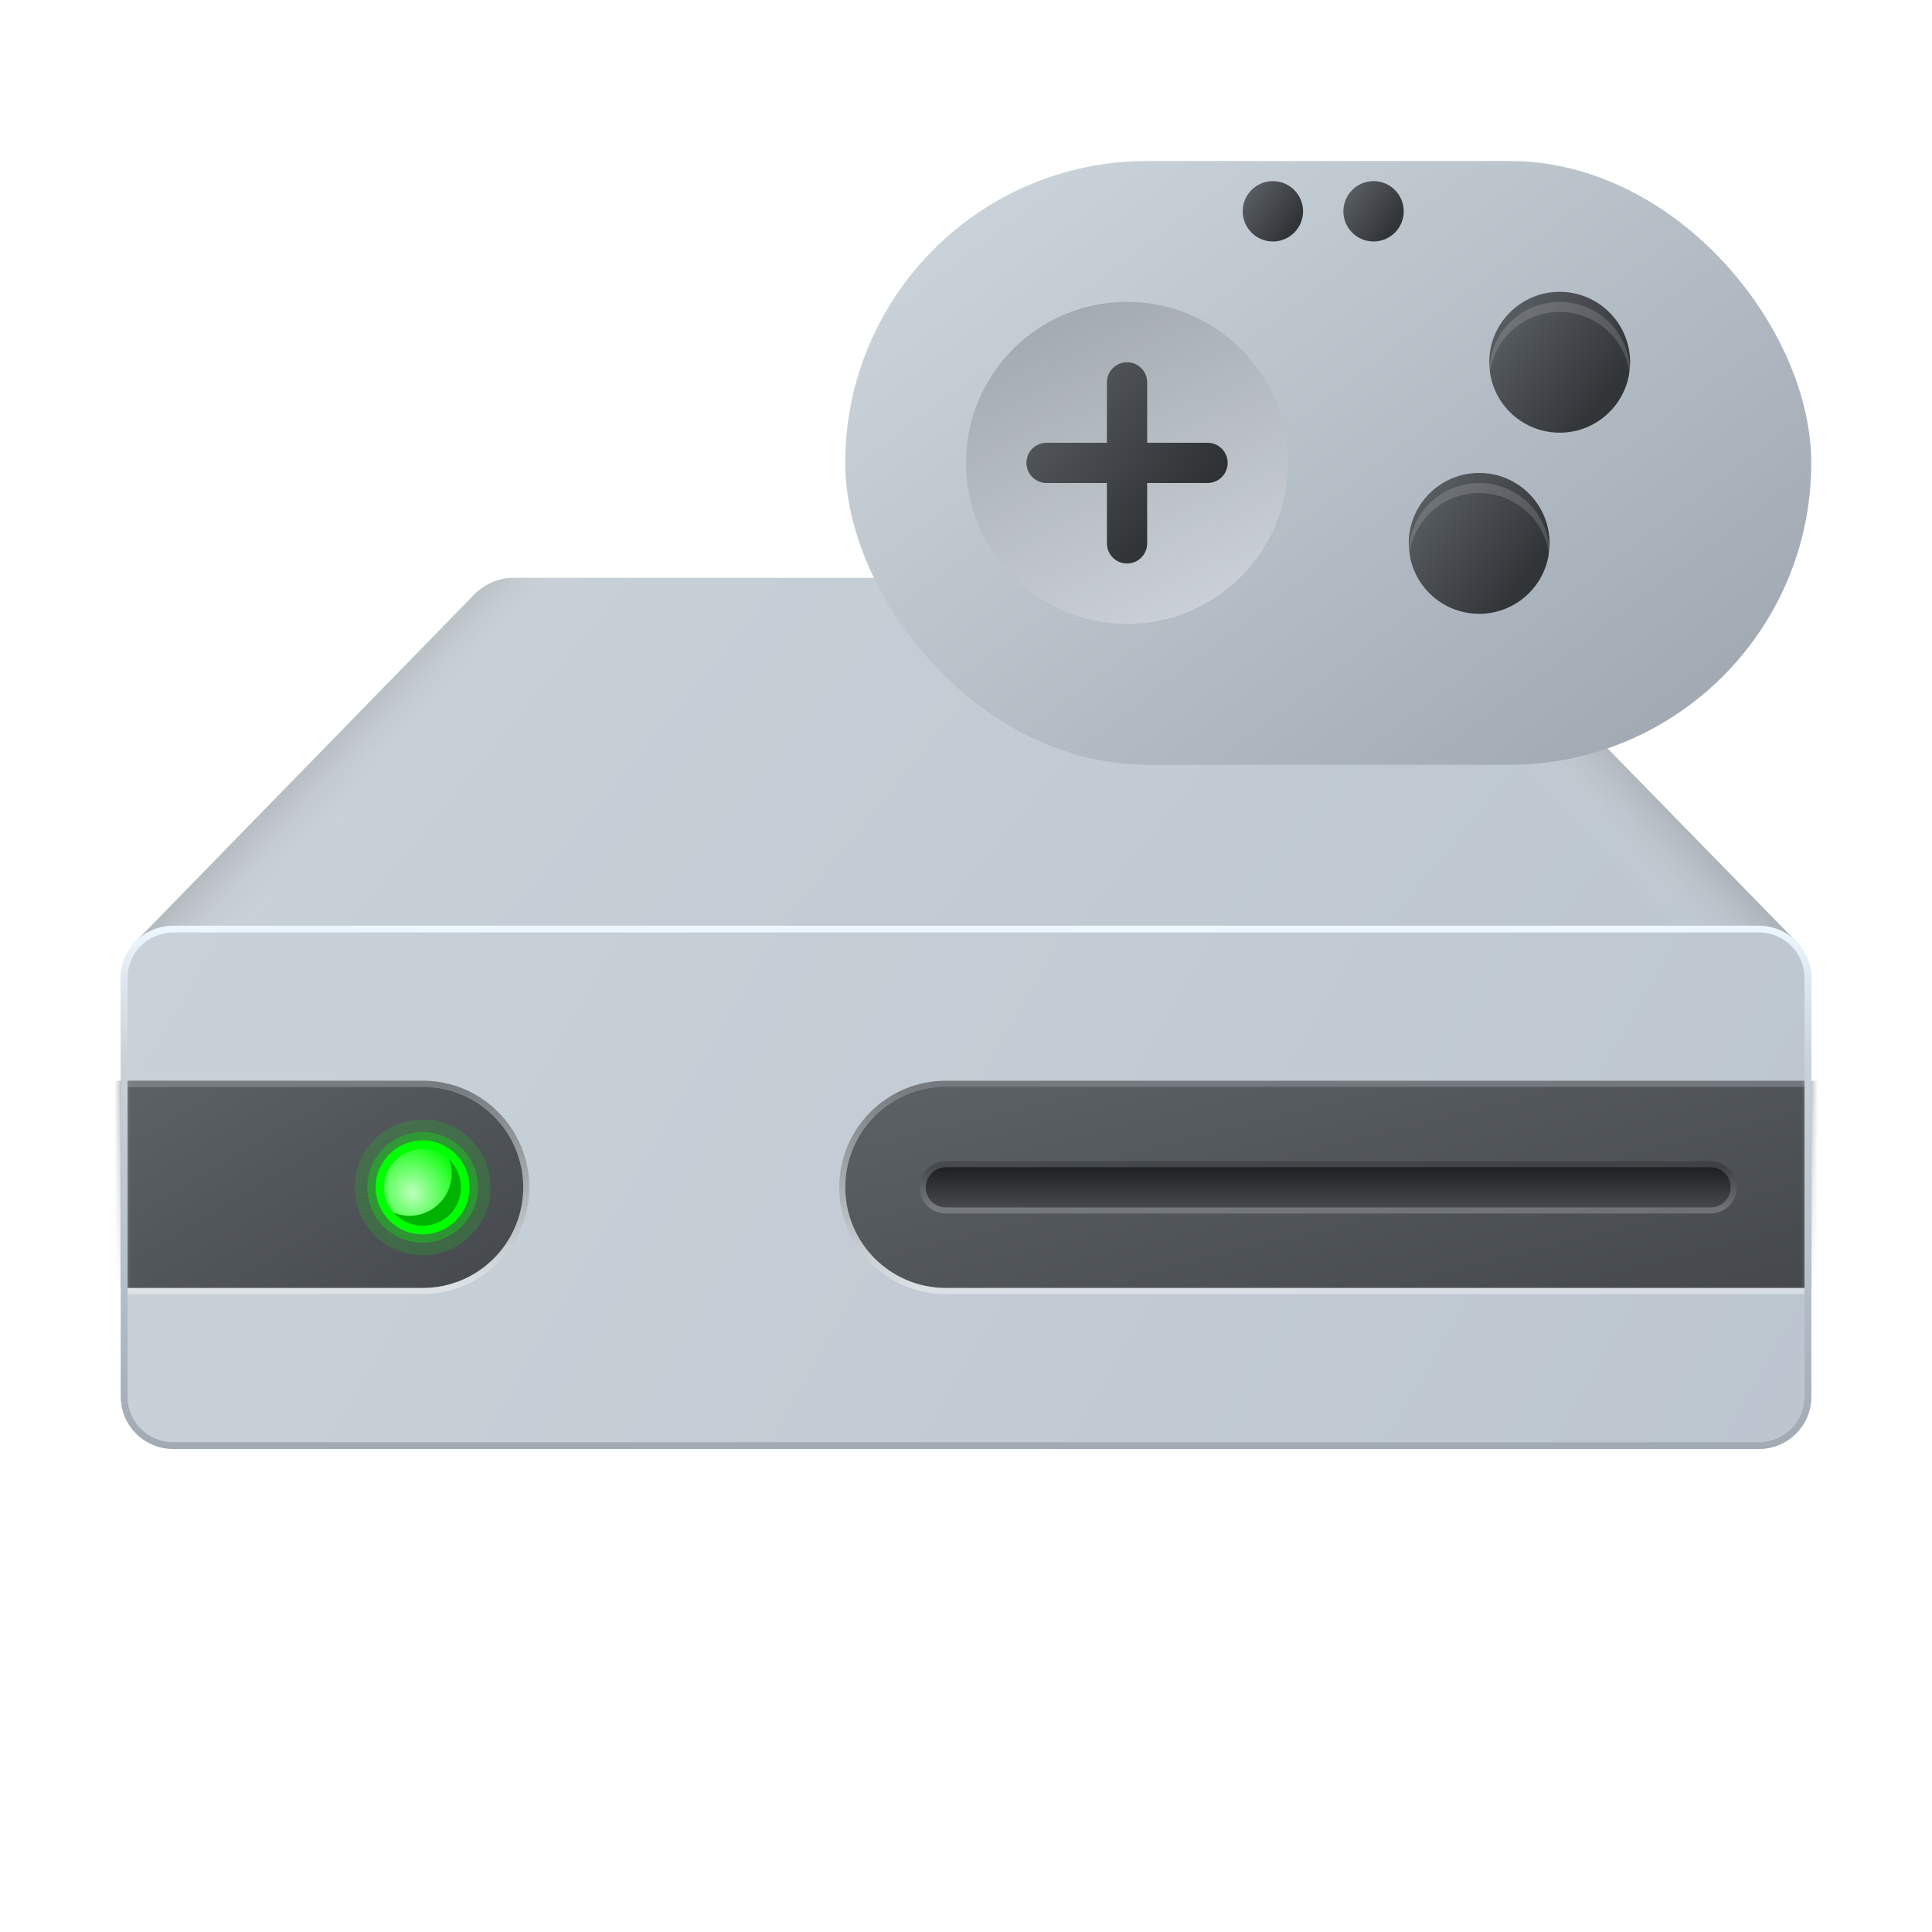 <?xml version="1.0" encoding="UTF-8"?>
<svg fill="none" version="1.1" viewBox="0 0 228 228" xmlns="http://www.w3.org/2000/svg"><g clip-path="url(#clip0_3649_22921)"><path d="m211.97 111.11-39.989-40.938c-1.247-1.262-2.85-1.984-4.632-1.984h-106.79c-1.692 0-3.384.721-4.631 1.984l-39.9 40.938h195.94z" fill="url(#paint0_linear_3649_22921)"/><path d="m211.97 111.11-39.989-40.938c-1.247-1.262-2.85-1.984-4.632-1.984h-106.79c-1.692 0-3.384.721-4.631 1.984l-39.9 40.938h195.94z" fill="url(#paint1_linear_3649_22921)" opacity=".5"/><path d="m16.031 111.11 39.989-40.938c1.247-1.262 2.85-1.984 4.631-1.984h106.79c1.692 0 3.384.721 4.631 1.984l39.989 40.938h-196.03z" fill="url(#paint2_linear_3649_22921)" opacity=".5"/><path d="m207.58 171h-187.07c-3.487 0-6.26-2.77-6.26-6.255v-49.24c0-3.485 2.772-6.255 6.26-6.255h186.98c3.487 0 6.259 2.77 6.259 6.255v49.24c.089 3.395-2.772 6.255-6.17 6.255z" fill="url(#paint3_linear_3649_22921)"/><mask id="mask0_3649_22921" x="14" y="109" width="200" height="62" style="mask-type:alpha" maskUnits="userSpaceOnUse"><path d="m207.58 171h-187.07c-3.487 0-6.26-2.77-6.26-6.255v-49.24c0-3.485 2.772-6.255 6.26-6.255h186.98c3.487 0 6.259 2.77 6.259 6.255v49.24c.089 3.395-2.772 6.255-6.17 6.255z" fill="url(#paint3_linear_3649_22921)"/></mask><g mask="url(#mask0_3649_22921)"><path d="m14.25 128.25h35.625c6.558 0 11.875 5.317 11.875 11.875s-5.317 11.875-11.875 11.875h-35.625v-23.75z" fill="url(#paint5_linear_3649_22921)"/><path d="m14.25 127.89h-.356v24.462h35.981c6.755 0 12.231-5.476 12.231-12.231s-5.476-12.231-12.231-12.231h-35.625z" stroke="url(#paint6_linear_3649_22921)" stroke-opacity=".4" stroke-width=".713"/><path d="m99.75 140.12c0-6.558 5.317-11.875 11.875-11.875h102.12v23.75h-102.12c-6.558 0-11.875-5.317-11.875-11.875z" fill="url(#paint7_linear_3649_22921)"/><path d="m214.11 128.25v-.356h-102.48c-6.755 0-12.231 5.476-12.231 12.231s5.476 12.231 12.231 12.231h102.48v-24.106z" stroke="url(#paint8_linear_3649_22921)" stroke-opacity=".4" stroke-width=".713"/></g><path d="m109.25 140.12c0-1.312 1.063-2.375 2.375-2.375h90.25c1.312 0 2.375 1.063 2.375 2.375s-1.063 2.375-2.375 2.375h-90.25c-1.312 0-2.375-1.063-2.375-2.375z" fill="url(#paint9_linear_3649_22921)"/><path d="m111.62 137.39c-1.508 0-2.731 1.223-2.731 2.731s1.223 2.731 2.731 2.731h90.25c1.508 0 2.731-1.223 2.731-2.731s-1.223-2.731-2.731-2.731h-90.25z" stroke="url(#paint10_linear_3649_22921)" stroke-opacity=".2" stroke-width=".713"/><path d="m207.52 110.04c3.028 0 5.432 2.382 5.432 5.381v49.4c0 2.999-2.404 5.381-5.432 5.381h-187.03c-3.028 0-5.433-2.382-5.433-5.381v-49.4c0-2.999 2.405-5.381 5.433-5.381h187.03zm0-.794h-187.03c-3.474 0-6.234 2.735-6.234 6.175v49.4c0 3.44 2.761 6.175 6.234 6.175h187.03c3.473 0 6.234-2.735 6.234-6.175v-49.4c0-3.44-2.761-6.175-6.234-6.175z" fill="url(#paint11_linear_3649_22921)"/><path d="m53.437 143.69c1.969-1.967 1.971-5.157.004-7.126s-5.157-1.971-7.126-.004c-1.969 1.966-1.971 5.157-.004 7.126 1.967 1.969 5.157 1.97 7.126.004z" opacity=".15" stroke="#0f0" stroke-miterlimit="10" stroke-width="5.961"/><path d="m53.437 143.69c1.969-1.967 1.971-5.157.004-7.126s-5.157-1.971-7.126-.004c-1.969 1.966-1.971 5.157-.004 7.126 1.967 1.969 5.157 1.97 7.126.004z" opacity=".3" stroke="#0f0" stroke-miterlimit="10" stroke-width="2.981"/><path d="m53.437 143.69c1.969-1.967 1.971-5.157.004-7.126s-5.157-1.971-7.126-.004c-1.969 1.966-1.971 5.157-.004 7.126 1.967 1.969 5.157 1.97 7.126.004z" fill="#00B300"/><path d="m49.1 143.42c2.743-.447 4.592-2.998 4.146-5.741-.128-.574-.319-1.148-.574-1.658-1.02-.702-2.296-1.021-3.636-.83-2.743.447-4.592 2.998-4.146 5.741.128.574.319 1.148.574 1.658 1.02.702 2.296 1.021 3.636.83z" fill="url(#paint12_radial_3649_22921)"/><path d="m53.437 143.69c1.969-1.967 1.971-5.157.004-7.126s-5.157-1.971-7.126-.004c-1.969 1.966-1.971 5.157-.004 7.126 1.967 1.969 5.157 1.97 7.126.004z" stroke="#0f0" stroke-miterlimit="10" stroke-width="1.02"/></g><rect x="99.75" y="19" width="114" height="71.25" rx="35.625" fill="url(#paint13_linear_3649_22921)"/><circle cx="133" cy="54.625" r="19" fill="url(#paint14_linear_3649_22921)" opacity=".3"/><g filter="url(#filter0_dd_3649_22921)"><path d="m135.38 57h7.125c.63 0 1.234-.25 1.679-.696.446-.445.696-1.05.696-1.679s-.25-1.234-.696-1.679c-.445-.445-1.049-.696-1.679-.696h-7.125v-7.125c0-.63-.25-1.234-.696-1.679-.445-.445-1.049-.696-1.679-.696s-1.234.25-1.679.696c-.446.445-.696 1.05-.696 1.679v7.125h-7.125c-.63 0-1.234.25-1.679.696-.446.445-.696 1.05-.696 1.679s.25 1.234.696 1.679c.445.445 1.049.696 1.679.696h7.125v7.125c0 .63.25 1.234.696 1.679.445.445 1.049.696 1.679.696s1.234-.25 1.679-.696c.446-.445.696-1.05.696-1.679v-7.125z" fill="url(#paint15_linear_3649_22921)"/></g><g filter="url(#filter1_di_3649_22921)"><circle cx="174.56" cy="65.312" r="8.312" fill="url(#paint16_linear_3649_22921)"/></g><g filter="url(#filter2_i_3649_22921)"><circle cx="150.81" cy="27.312" r="3.562" fill="url(#paint17_linear_3649_22921)"/></g><g filter="url(#filter3_i_3649_22921)"><circle cx="162.69" cy="27.312" r="3.562" fill="url(#paint18_linear_3649_22921)"/></g><path d="m182.85 65.906c.014-.196.021-.394.021-.594 0-4.591-3.722-8.312-8.313-8.312-4.59 0-8.312 3.722-8.312 8.312 0 .2.007.398.021.594.304-4.314 3.9-7.719 8.291-7.719 4.392 0 7.988 3.405 8.292 7.719z" clip-rule="evenodd" fill="#fff" fill-rule="evenodd" opacity=".15"/><g filter="url(#filter4_di_3649_22921)"><circle cx="184.06" cy="43.938" r="8.312" fill="url(#paint19_linear_3649_22921)"/></g><path d="m192.35 44.531c.014-.196.021-.394.021-.594 0-4.591-3.722-8.312-8.313-8.312-4.59 0-8.312 3.722-8.312 8.312 0 .2.007.398.021.594.304-4.314 3.9-7.719 8.291-7.719 4.392 0 7.988 3.405 8.292 7.719z" clip-rule="evenodd" fill="#fff" fill-rule="evenodd" opacity=".15"/><defs><filter id="filter0_dd_3649_22921" x="118.12" y="39.75" width="29.75" height="29.75" color-interpolation-filters="sRGB" filterUnits="userSpaceOnUse"><feFlood flood-opacity="0" result="BackgroundImageFix"/><feColorMatrix in="SourceAlpha" result="hardAlpha" values="0 0 0 0 0 0 0 0 0 0 0 0 0 0 0 0 0 0 127 0"/><feOffset/><feGaussianBlur stdDeviation="0.5"/><feColorMatrix values="0 0 0 0 0 0 0 0 0 0 0 0 0 0 0 0 0 0 0.1 0"/><feBlend in2="BackgroundImageFix" result="effect1_dropShadow_3649_22921"/><feColorMatrix in="SourceAlpha" result="hardAlpha" values="0 0 0 0 0 0 0 0 0 0 0 0 0 0 0 0 0 0 127 0"/><feOffset/><feGaussianBlur stdDeviation="1.5"/><feColorMatrix values="0 0 0 0 0 0 0 0 0 0 0 0 0 0 0 0 0 0 0.2 0"/><feBlend in2="effect1_dropShadow_3649_22921" result="effect2_dropShadow_3649_22921"/><feBlend in="SourceGraphic" in2="effect2_dropShadow_3649_22921" result="shape"/></filter><filter id="filter1_di_3649_22921" x="164.47" y="54.625" width="21.375" height="22.562" color-interpolation-filters="sRGB" filterUnits="userSpaceOnUse"><feFlood flood-opacity="0" result="BackgroundImageFix"/><feColorMatrix in="SourceAlpha" result="hardAlpha" values="0 0 0 0 0 0 0 0 0 0 0 0 0 0 0 0 0 0 127 0"/><feOffset dx="0.594" dy="1.188"/><feGaussianBlur stdDeviation="1.188"/><feColorMatrix values="0 0 0 0 0 0 0 0 0 0 0 0 0 0 0 0 0 0 0.15 0"/><feBlend in2="BackgroundImageFix" result="effect1_dropShadow_3649_22921"/><feBlend in="SourceGraphic" in2="effect1_dropShadow_3649_22921" result="shape"/><feColorMatrix in="SourceAlpha" result="hardAlpha" values="0 0 0 0 0 0 0 0 0 0 0 0 0 0 0 0 0 0 127 0"/><feOffset dx="-0.594" dy="-2.375"/><feGaussianBlur stdDeviation="2.375"/><feComposite in2="hardAlpha" k2="-1" k3="1" operator="arithmetic"/><feColorMatrix values="0 0 0 0 0 0 0 0 0 0 0 0 0 0 0 0 0 0 0.25 0"/><feBlend in2="shape" result="effect2_innerShadow_3649_22921"/></filter><filter id="filter2_i_3649_22921" x="146.66" y="21.375" width="7.719" height="9.5" color-interpolation-filters="sRGB" filterUnits="userSpaceOnUse"><feFlood flood-opacity="0" result="BackgroundImageFix"/><feBlend in="SourceGraphic" in2="BackgroundImageFix" result="shape"/><feColorMatrix in="SourceAlpha" result="hardAlpha" values="0 0 0 0 0 0 0 0 0 0 0 0 0 0 0 0 0 0 127 0"/><feOffset dx="-0.594" dy="-2.375"/><feGaussianBlur stdDeviation="2.375"/><feComposite in2="hardAlpha" k2="-1" k3="1" operator="arithmetic"/><feColorMatrix values="0 0 0 0 0 0 0 0 0 0 0 0 0 0 0 0 0 0 0.25 0"/><feBlend in2="shape" result="effect1_innerShadow_3649_22921"/></filter><filter id="filter3_i_3649_22921" x="158.53" y="21.375" width="7.719" height="9.5" color-interpolation-filters="sRGB" filterUnits="userSpaceOnUse"><feFlood flood-opacity="0" result="BackgroundImageFix"/><feBlend in="SourceGraphic" in2="BackgroundImageFix" result="shape"/><feColorMatrix in="SourceAlpha" result="hardAlpha" values="0 0 0 0 0 0 0 0 0 0 0 0 0 0 0 0 0 0 127 0"/><feOffset dx="-0.594" dy="-2.375"/><feGaussianBlur stdDeviation="2.375"/><feComposite in2="hardAlpha" k2="-1" k3="1" operator="arithmetic"/><feColorMatrix values="0 0 0 0 0 0 0 0 0 0 0 0 0 0 0 0 0 0 0.25 0"/><feBlend in2="shape" result="effect1_innerShadow_3649_22921"/></filter><filter id="filter4_di_3649_22921" x="173.97" y="33.25" width="21.375" height="22.562" color-interpolation-filters="sRGB" filterUnits="userSpaceOnUse"><feFlood flood-opacity="0" result="BackgroundImageFix"/><feColorMatrix in="SourceAlpha" result="hardAlpha" values="0 0 0 0 0 0 0 0 0 0 0 0 0 0 0 0 0 0 127 0"/><feOffset dx="0.594" dy="1.188"/><feGaussianBlur stdDeviation="1.188"/><feColorMatrix values="0 0 0 0 0 0 0 0 0 0 0 0 0 0 0 0 0 0 0.15 0"/><feBlend in2="BackgroundImageFix" result="effect1_dropShadow_3649_22921"/><feBlend in="SourceGraphic" in2="effect1_dropShadow_3649_22921" result="shape"/><feColorMatrix in="SourceAlpha" result="hardAlpha" values="0 0 0 0 0 0 0 0 0 0 0 0 0 0 0 0 0 0 127 0"/><feOffset dx="-0.594" dy="-2.375"/><feGaussianBlur stdDeviation="2.375"/><feComposite in2="hardAlpha" k2="-1" k3="1" operator="arithmetic"/><feColorMatrix values="0 0 0 0 0 0 0 0 0 0 0 0 0 0 0 0 0 0 0.25 0"/><feBlend in2="shape" result="effect2_innerShadow_3649_22921"/></filter><linearGradient id="paint0_linear_3649_22921" x1="152.41" x2="-31.46" y1="276.8" y2="126.15" gradientUnits="userSpaceOnUse"><stop stop-color="#B8C2CC" offset=".005"/><stop stop-color="#CAD2D9" offset="1"/></linearGradient><linearGradient id="paint1_linear_3649_22921" x1="158.21" x2="165.55" y1="67.724" y2="60.968" gradientUnits="userSpaceOnUse"><stop stop-color="#fff" stop-opacity="0" offset="0"/><stop stop-color="#DCDCDC" stop-opacity=".142" offset=".284"/><stop stop-color="#838383" stop-opacity=".455" offset=".909"/><stop stop-color="#767676" stop-opacity=".5" offset="1"/></linearGradient><linearGradient id="paint2_linear_3649_22921" x1="69.789" x2="62.454" y1="67.724" y2="60.968" gradientUnits="userSpaceOnUse"><stop stop-color="#fff" stop-opacity="0" offset="0"/><stop stop-color="#DCDCDC" stop-opacity=".142" offset=".284"/><stop stop-color="#838383" stop-opacity=".455" offset=".909"/><stop stop-color="#767676" stop-opacity=".5" offset="1"/></linearGradient><linearGradient id="paint3_linear_3649_22921" x1="153.11" x2="-81.046" y1="409.37" y2="273.6" gradientUnits="userSpaceOnUse"><stop stop-color="#B8C2CC" offset=".005"/><stop stop-color="#CAD2D9" offset="1"/></linearGradient><linearGradient id="paint5_linear_3649_22921" x1="48.647" x2="26.323" y1="159.16" y2="121.7" gradientUnits="userSpaceOnUse"><stop stop-color="#45494D" offset="0"/><stop stop-color="#5C6166" offset="1"/></linearGradient><linearGradient id="paint6_linear_3649_22921" x1="38" x2="38" y1="128.25" y2="152" gradientUnits="userSpaceOnUse"><stop offset="0"/><stop stop-color="#fff" offset="1"/></linearGradient><linearGradient id="paint7_linear_3649_22921" x1="182.3" x2="170.43" y1="159.16" y2="111.35" gradientUnits="userSpaceOnUse"><stop stop-color="#45494D" offset="0"/><stop stop-color="#5C6166" offset="1"/></linearGradient><linearGradient id="paint8_linear_3649_22921" x1="156.75" x2="156.75" y1="128.25" y2="152" gradientUnits="userSpaceOnUse"><stop offset="0"/><stop stop-color="#fff" offset="1"/></linearGradient><linearGradient id="paint9_linear_3649_22921" x1="156.75" x2="156.75" y1="137.75" y2="142.5" gradientUnits="userSpaceOnUse"><stop stop-color="#1E2021" offset="0"/><stop stop-color="#45494D" offset="1"/></linearGradient><linearGradient id="paint10_linear_3649_22921" x1="156.75" x2="156.75" y1="137.75" y2="142.5" gradientUnits="userSpaceOnUse"><stop offset="0"/><stop stop-color="#fff" offset="1"/></linearGradient><linearGradient id="paint11_linear_3649_22921" x1="114" x2="114" y1="171" y2="109.25" gradientUnits="userSpaceOnUse"><stop stop-color="#A1AAB3" offset="0"/><stop stop-color="#B8C2CC" offset=".37"/><stop stop-color="#CAD2D9" offset=".746"/><stop stop-color="#EDF7FF" offset="1"/></linearGradient><radialGradient id="paint12_radial_3649_22921" cx="0" cy="0" r="1" gradientTransform="translate(48.67 140.76) rotate(242.34) scale(6.715 6.042)" gradientUnits="userSpaceOnUse"><stop stop-color="#BDFFBD" offset="0"/><stop stop-color="#0f0" offset="1"/></radialGradient><linearGradient id="paint13_linear_3649_22921" x1="176.94" x2="118.16" y1="102.12" y2="24.99" gradientUnits="userSpaceOnUse"><stop stop-color="#A1AAB3" offset="0"/><stop stop-color="#CAD2D9" offset="1"/></linearGradient><linearGradient id="paint14_linear_3649_22921" x1="121.39" x2="138.28" y1="39.847" y2="73.625" gradientUnits="userSpaceOnUse"><stop stop-color="#5C6166" offset="0"/><stop stop-color="#fff" offset="1"/></linearGradient><linearGradient id="paint15_linear_3649_22921" x1="138.32" x2="113.33" y1="73.662" y2="52.691" gradientUnits="userSpaceOnUse"><stop stop-color="#222426" offset="0"/><stop stop-color="#5C6166" offset="1"/></linearGradient><linearGradient id="paint16_linear_3649_22921" x1="176.94" x2="163.23" y1="73.625" y2="64.004" gradientUnits="userSpaceOnUse"><stop stop-color="#323538" offset="0"/><stop stop-color="#5C6166" offset="1"/></linearGradient><linearGradient id="paint17_linear_3649_22921" x1="151.83" x2="145.96" y1="30.875" y2="26.752" gradientUnits="userSpaceOnUse"><stop stop-color="#323538" offset="0"/><stop stop-color="#5C6166" offset="1"/></linearGradient><linearGradient id="paint18_linear_3649_22921" x1="163.7" x2="157.83" y1="30.875" y2="26.752" gradientUnits="userSpaceOnUse"><stop stop-color="#323538" offset="0"/><stop stop-color="#5C6166" offset="1"/></linearGradient><linearGradient id="paint19_linear_3649_22921" x1="186.44" x2="172.73" y1="52.25" y2="42.629" gradientUnits="userSpaceOnUse"><stop stop-color="#323538" offset="0"/><stop stop-color="#5C6166" offset="1"/></linearGradient><clipPath id="clip0_3649_22921"><rect width="228" height="228" fill="#fff"/></clipPath></defs></svg>
